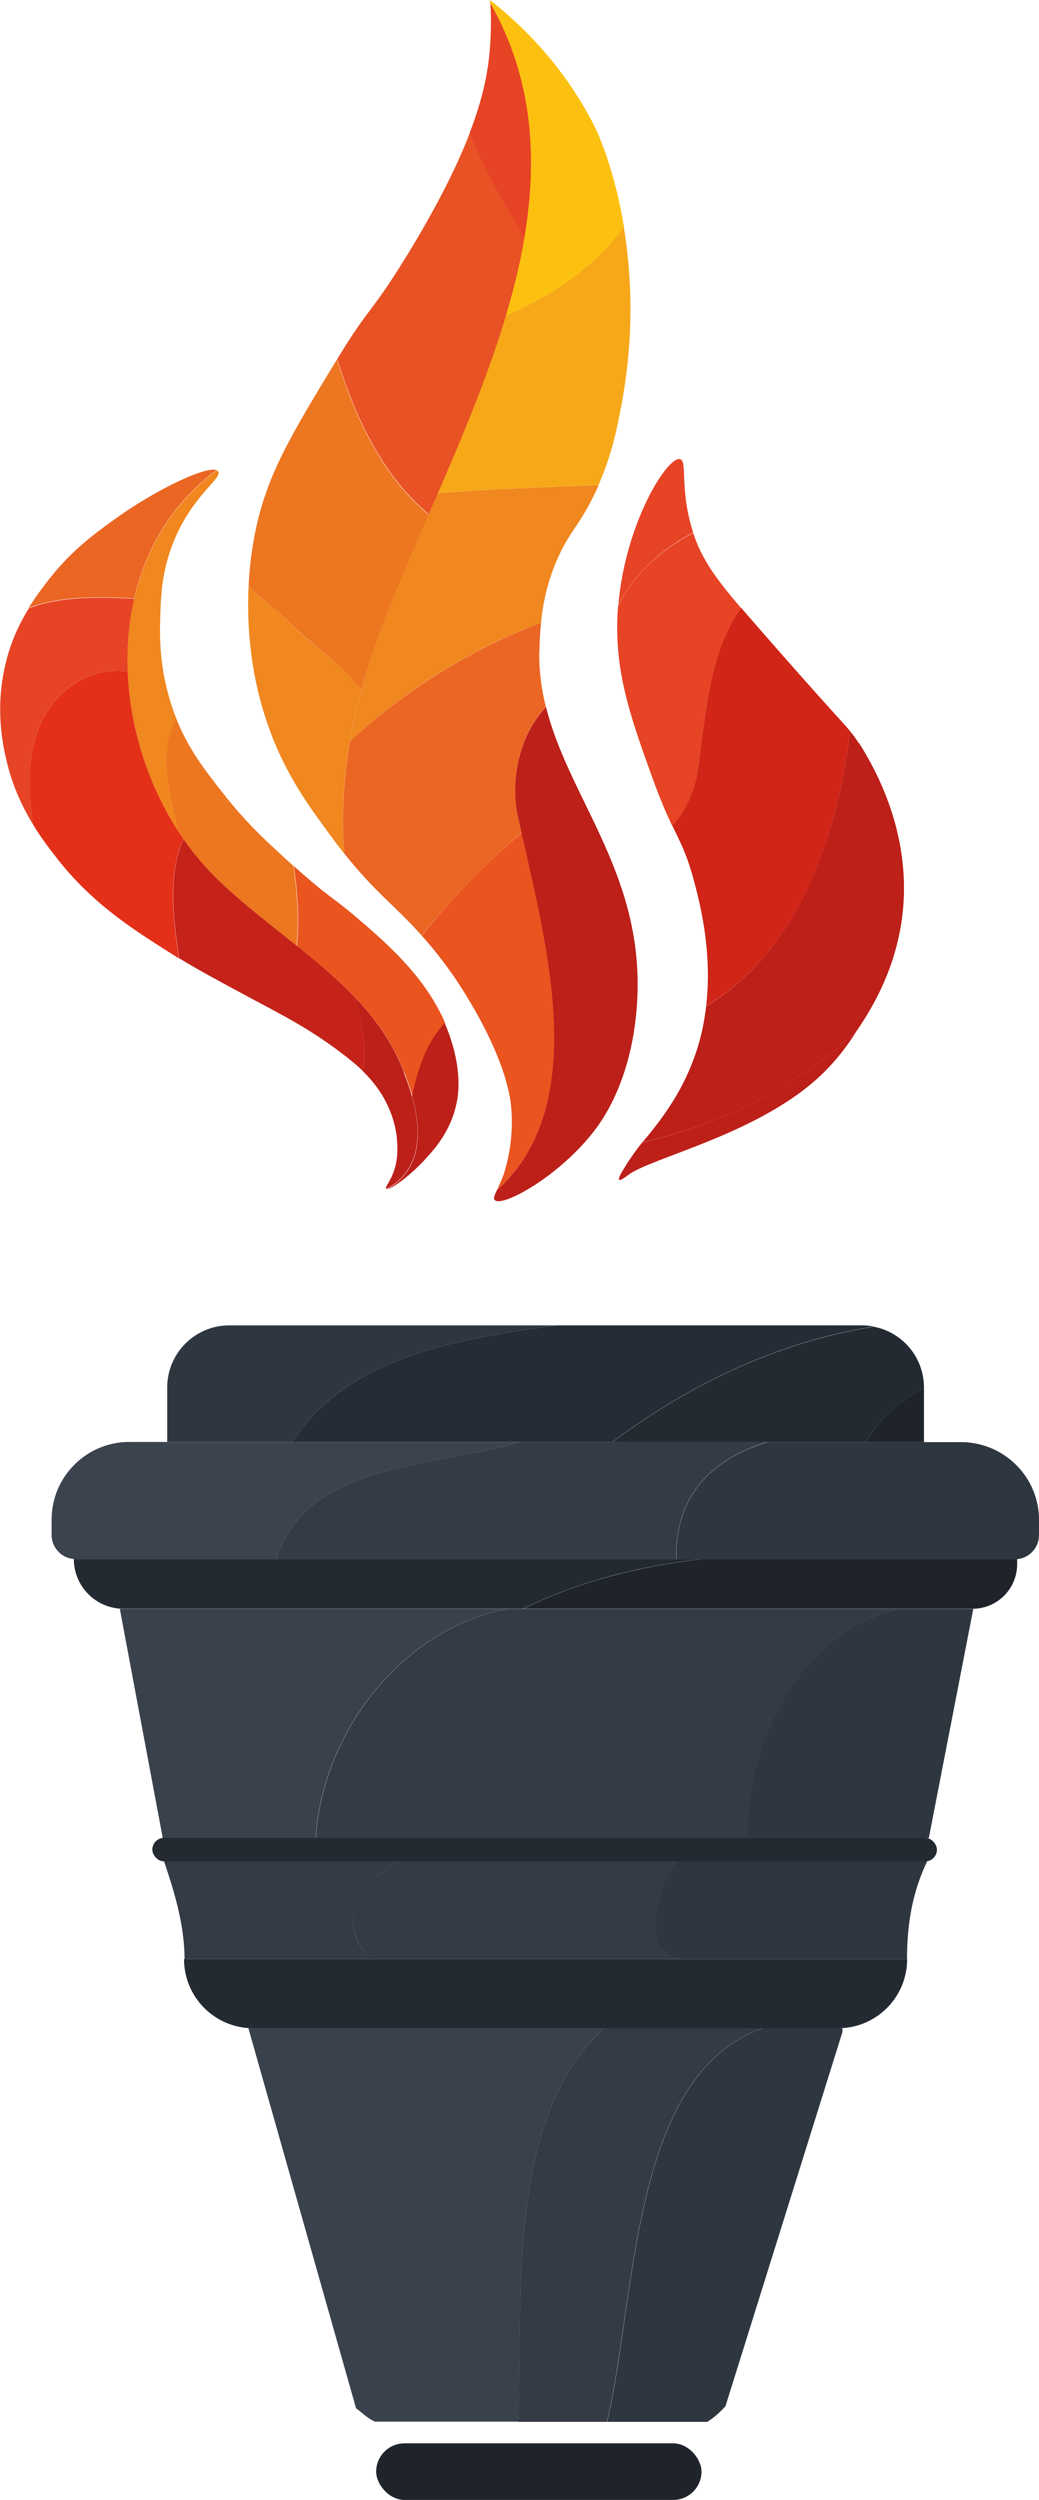 <?xml version="1.0" encoding="UTF-8"?>
<svg id="Calque_2" data-name="Calque 2" xmlns="http://www.w3.org/2000/svg" viewBox="0 0 53.75 129.32">
  <defs>
    <style>
      .cls-1 {
        fill: #252c35;
      }

      .cls-2 {
        fill: #e85224;
      }

      .cls-3 {
        fill: #242a32;
      }

      .cls-4 {
        fill: #1f242b;
      }

      .cls-5 {
        fill: #e74325;
      }

      .cls-6 {
        fill: #343b46;
      }

      .cls-7 {
        fill: #2e3640;
      }

      .cls-8 {
        fill: #f7a819;
      }

      .cls-9 {
        fill: #39414c;
      }

      .cls-10 {
        fill: #e9541f;
      }

      .cls-11 {
        fill: #e43019;
      }

      .cls-12 {
        fill: #d02517;
      }

      .cls-13 {
        fill: #c52219;
      }

      .cls-14 {
        fill: #eb6623;
      }

      .cls-15 {
        fill: #3a434e;
      }

      .cls-16 {
        fill: #f0871f;
      }

      .cls-17 {
        fill: #bd1f19;
      }

      .cls-18 {
        fill: #fcc110;
      }

      .cls-19 {
        fill: #ed7621;
      }
    </style>
  </defs>
  <g id="Calque_1-2" data-name="Calque 1">
    <g>
      <g>
        <path class="cls-18" d="M32.28,11.74c-.53-3.24-1.5-5.16-1.5-5.16-.76-1.52-2.34-4.14-5.43-6.58,0,.05,0,.12.01.18,2.89,5.09,2.44,10.64.8,16.15,2.46-1.03,4.71-2.6,6.12-4.59Z"/>
        <path class="cls-8" d="M26.16,16.33c-.92,3.1-2.23,6.19-3.52,9.18,2.77-.21,5.55-.31,8.32-.41.65-1.49.92-2.76,1.1-3.69.78-3.82.63-7.14.21-9.67-1.41,1.99-3.66,3.56-6.12,4.59Z"/>
        <path class="cls-16" d="M22.64,25.51c-.93,2.15-1.86,4.25-2.64,6.27-.83,2.11-1.5,4.32-1.89,6.56,2.85-2.65,6.26-4.78,9.88-6.13.1-1.05.36-2.34,1.03-3.69.52-1.05.9-1.34,1.55-2.59.15-.29.28-.56.4-.83-2.78.1-5.56.2-8.32.41Z"/>
        <path class="cls-14" d="M27.91,33.7c0-.4.02-.91.08-1.49-3.61,1.36-7.02,3.48-9.88,6.13-.33,1.92-.46,3.87-.3,5.81,1.62,2.04,2.62,2.69,4.01,4.25,1.57-1.97,3.28-3.75,5.16-5.31-.08-.37-.17-.74-.24-1.1-.31-1.89.19-4.04,1.5-5.42-.23-.92-.36-1.87-.34-2.88Z"/>
        <path class="cls-10" d="M21.83,48.41c.44.49.92,1.08,1.46,1.83,0,0,2.55,3.51,3.09,6.54.12.67.24,2.27-.34,4.02,0,0,0,0,0,0-.12.32-.24.56-.33.75,4.76-4.27,2.68-12.26,1.28-18.46-1.89,1.56-3.6,3.34-5.16,5.31Z"/>
        <path class="cls-16" d="M17.44,34.34c-1.09-.91-2.01-1.64-3.1-2.74-.53-.4-1.02-.83-1.48-1.27-.1,2.13.09,5.06,1.36,8.12.84,2.01,1.85,3.38,3.01,4.95.2.28.4.53.58.76-.24-2.85.14-5.71.89-8.47-.39-.44-.77-.94-1.26-1.35Z"/>
        <path class="cls-19" d="M17.44,18.58c-2.36,3.88-3.55,5.85-4.18,8.67-.09.43-.33,1.54-.4,3.08.46.44.96.87,1.48,1.27,1.09,1.09,2.01,1.82,3.1,2.74.48.41.86.91,1.26,1.35.36-1.33.8-2.63,1.3-3.9.65-1.67,1.4-3.4,2.17-5.17-2.31-1.92-3.77-4.89-4.73-8.03Z"/>
        <path class="cls-2" d="M21.04,13.23c-1.87,3.05-1.9,2.56-3.53,5.24-.02.03-.04.07-.06.1.96,3.14,2.42,6.11,4.73,8.03,2.01-4.62,4.14-9.51,4.96-14.34-1.07-1.75-2.07-3.46-2.83-5.4-.63,1.65-1.64,3.71-3.26,6.36Z"/>
        <path class="cls-5" d="M25.37.18c.03.53.05,1.31-.02,2.23-.08,1.12-.3,2.5-1.05,4.46.76,1.94,1.76,3.65,2.83,5.4.7-4.15.42-8.26-1.76-12.1Z"/>
        <path class="cls-17" d="M28.24,36.58c-1.31,1.38-1.81,3.53-1.5,5.42,1.37,6.32,4.01,15.02-1.03,19.56-.13.27-.2.43-.11.52.37.39,3.37-1.23,5.2-3.66.46-.61,2.05-2.87,2.18-7.05.19-6.3-3.57-10.12-4.73-14.79Z"/>
      </g>
      <g>
        <path class="cls-17" d="M32.03,61.03c.07.06.38-.18.44-.23,1.18-.91,6.49-2.05,9.76-4.96.56-.5,1.35-1.31,2.11-2.55-3.03,2.89-6.97,4.87-11.11,5.8-.44.55-.75,1.02-.96,1.37-.19.31-.29.52-.24.57Z"/>
        <path class="cls-5" d="M35.86,27.55c-.03-.1-.06-.2-.09-.3-.6-2.08-.2-3.4-.59-3.5-.65-.16-2.83,3.3-3.19,7.54.81-1.63,2.22-2.87,3.87-3.74Z"/>
        <path class="cls-5" d="M31.98,31.3c-.04.43-.06.87-.05,1.31.02,2.64.83,4.87,1.82,7.63.43,1.18.75,1.91,1.03,2.49.64-.66,1.06-1.57,1.27-2.54.47-2.99.54-6.24,2.3-8.72-1.31-1.53-2.04-2.53-2.49-3.9-1.66.87-3.07,2.11-3.87,3.74Z"/>
        <path class="cls-12" d="M39.2,32.43c-.31-.35-.59-.68-.85-.98-1.76,2.48-1.83,5.73-2.3,8.72-.22.98-.63,1.89-1.27,2.54.43.89.73,1.43,1.1,2.78.28,1.04.99,3.65.65,6.55,4.72-2.84,6.77-8.53,7.45-14.22-.45-.53-1.44-1.56-4.79-5.4Z"/>
        <path class="cls-17" d="M44.42,38.44c-.15-.24-.24-.37-.44-.61-.69,5.69-2.74,11.37-7.45,14.22-.04.36-.1.72-.17,1.08-.58,2.8-2.05,4.69-3.12,5.95,4.14-.92,8.08-2.9,11.11-5.8,1.17-1.7,2.31-4.04,2.41-6.94.13-3.95-1.73-6.95-2.32-7.91Z"/>
      </g>
      <g>
        <path class="cls-14" d="M6.94,30.96c.59-2.57,1.96-4.93,4.26-6.64-.56-.22-3.19,1.03-5.31,2.57-1.07.77-2.27,1.65-3.46,3.21-.29.38-.62.82-.95,1.35,1.63-.63,3.55-.59,5.46-.5Z"/>
        <path class="cls-5" d="M1.57,39.63c.17-2.84,2.17-5.22,5.04-4.9-.05-1.27.06-2.54.34-3.76-1.91-.09-3.83-.13-5.46.5-.44.71-.87,1.58-1.15,2.66-.64,2.42-.19,4.42,0,5.23.32,1.36.85,2.45,1.4,3.34-.17-1.01-.25-2.01-.16-3.06Z"/>
        <path class="cls-13" d="M18.32,51.55c-2.02-2.11-4.65-3.78-6.9-5.91-.71-.67-1.35-1.42-1.92-2.24-.83,1.83-.53,4.17-.23,6.17,1.05.64,2.11,1.21,3.92,2.18,1.5.8,3.03,1.58,4.78,2.96.24.19.51.41.8.69.21-1.27-.02-2.58-.45-3.86Z"/>
        <path class="cls-17" d="M20.91,55.5c-.58-1.54-1.49-2.81-2.59-3.95.43,1.28.66,2.6.45,3.86.46.45.95,1.04,1.3,1.81.36.78.44,1.42.46,1.66.03.38.09,1.01-.16,1.72-.2.56-.46.81-.4.88,0,0,.02.01.04.01,2.34-1.29,1.61-4.19.88-6Z"/>
        <path class="cls-11" d="M9.5,43.41c-1.73-2.49-2.77-5.6-2.89-8.68-2.86-.32-4.87,2.06-5.04,4.9-.09,1.05,0,2.06.16,3.06.4.65.81,1.19,1.17,1.65,1.84,2.38,3.91,3.69,5.96,4.99.14.09.27.17.4.25-.3-2-.6-4.34.23-6.17Z"/>
        <path class="cls-16" d="M9.13,37.19c-.07-.17-.13-.34-.19-.51-.72-2.08-.68-3.84-.65-4.74.03-1.05.07-2.41.7-3.94.96-2.37,2.54-3.28,2.3-3.61-.02-.03-.05-.04-.08-.06-5.91,4.39-5.68,13.05-1.93,18.76-.51-2.06-1.09-4.15-.15-5.9Z"/>
        <path class="cls-19" d="M15.19,44.8s-.05-.04-.08-.07c-1.28-1.16-2.35-2.14-3.51-3.62-.99-1.25-1.84-2.34-2.48-3.93-.94,1.75-.36,3.84.15,5.9.62.95,1.34,1.81,2.14,2.56,1.25,1.18,2.62,2.22,3.93,3.28.14-1.38.04-2.75-.16-4.13Z"/>
        <path class="cls-10" d="M18.77,47.74c-1.56-1.37-1.65-1.21-3.57-2.94.2,1.38.3,2.75.16,4.13,2.33,1.87,4.51,3.77,5.56,6.57.12.29.23.61.34.95.2-1.52.6-3,1.3-4.42-.71,1.41-1.11,2.9-1.3,4.42.03.08.05.17.08.26.28-1.41.76-2.81,1.69-3.79-.99-2.28-2.76-3.88-4.24-5.17Z"/>
        <path class="cls-17" d="M23.01,52.92c-.93.98-1.41,2.38-1.69,3.79.48,1.71.57,3.77-1.3,4.8.22,0,1.14-.64,1.91-1.47.55-.6,1.39-1.51,1.69-2.98.07-.32.26-1.35-.19-2.95-.12-.42-.26-.81-.42-1.18Z"/>
      </g>
    </g>
    <g>
      <path class="cls-7" d="M28.76,68.56H11.86c-1.77,0-3.21,1.44-3.21,3.21v2.82h6.46c2.9-4.43,8.57-5.33,13.66-6.03Z"/>
      <path class="cls-1" d="M44.59,68.56h-15.82c-5.09.7-10.76,1.6-13.66,6.03h16.57c3.99-2.98,8.55-5.18,13.52-5.97-.2-.04-.4-.06-.61-.06Z"/>
      <path class="cls-3" d="M47.8,71.81v-.03c0-1.57-1.12-2.87-2.6-3.15-4.97.79-9.53,2.99-13.52,5.97h13.12c.67-1.2,1.75-2.14,3-2.79Z"/>
      <path class="cls-4" d="M47.8,71.81c-1.25.64-2.33,1.59-3,2.79h3v-2.79Z"/>
      <path class="cls-15" d="M26.89,74.59H6.69c-2.22,0-4.02,1.8-4.02,4.02v.79c0,.69.56,1.25,1.25,1.25h10.37c1.58-5.04,7.98-4.68,12.6-6.06Z"/>
      <path class="cls-6" d="M39.7,74.59h-12.81c-4.61,1.37-11.02,1.02-12.6,6.06h20.69c-.06-3.4,1.94-5.2,4.71-6.06Z"/>
      <path class="cls-7" d="M51.77,75.16c-.05.28.17.62-.03.82h.28-.28c.2-.2-.02-.54.03-.82-.6-.35-1.3-.56-2.04-.56h-10.03c-2.77.85-4.78,2.66-4.71,6.06h17.51c.69,0,1.25-.56,1.25-1.25v-.79c0-1.47-.79-2.75-1.97-3.45Z"/>
      <path class="cls-3" d="M3.82,80.65c0,1.42,1.15,2.57,2.57,2.57h20.65c2.89-1.4,5.98-2.21,9.27-2.57H3.82Z"/>
      <path class="cls-4" d="M36.33,80.65c-3.29.37-6.39,1.17-9.27,2.57h23.25c1.28,0,2.31-1.03,2.31-2.31v-.26h-16.29Z"/>
      <path class="cls-9" d="M26.26,83.23H6.2l2.22,11.85h7.91c.34-5.44,4.44-10.83,9.92-11.85Z"/>
      <path class="cls-6" d="M46.49,83.23h-20.23c-5.48,1.02-9.58,6.41-9.92,11.85h22.37c-.19-5.02,2.78-10.7,7.79-11.85Z"/>
      <path class="cls-7" d="M50.35,83.23h-3.86c-5,1.14-7.98,6.83-7.79,11.85h9.35l2.3-11.85Z"/>
      <path class="cls-6" d="M34.22,100.63c-.57-1.13,0-2.83.57-3.97.18-.18.35-.38.51-.58H8.46v.12c.54,1.62,1.07,3.26,1.09,5.14h9.87c-1.36-.67-1.32-2.21-.79-3.26.57-.85,1.49-1.74,2.63-2.02-1.13.28-2.06,1.17-2.63,2.02-.53,1.05-.56,2.59.79,3.26h15.78c-.45-.14-.82-.37-.99-.71Z"/>
      <path class="cls-7" d="M35.25,96.08c-.16.2-.33.4-.51.58-.57,1.13-1.13,2.83-.57,3.97.17.34.54.57.99.71h11.76c.01-1.89.29-3.52,1.09-5.15v-.11h-12.77Z"/>
      <path class="cls-3" d="M46.93,101.34H9.52s0,.09,0,.14c0-.05,0-.09,0-.14h0c0,1.98,1.6,3.58,3.58,3.58h30.25c1.98,0,3.58-1.6,3.58-3.58h0Z"/>
      <path class="cls-9" d="M12.85,104.92l5.57,19.66c.32.23.59.52.98.69h7.42c.22-6.73-.61-15.68,4.42-20.36H12.85Z"/>
      <path class="cls-6" d="M39.45,104.92h-8.22c-5.02,4.68-4.19,13.63-4.42,20.36h4.59c1.53-6.49,1.22-17.95,8.04-20.36Z"/>
      <path class="cls-7" d="M43.59,104.92h-4.14c-6.82,2.41-6.51,13.86-8.04,20.36h5.18c.35-.22.66-.5.94-.81l6.05-19.35v-.2Z"/>
      <rect class="cls-3" x="7.88" y="95.07" width="40.59" height="1.22" rx=".61" ry=".61"/>
      <rect class="cls-4" x="19.46" y="126.39" width="16.83" height="2.93" rx="1.47" ry="1.47"/>
    </g>
  </g>
</svg>